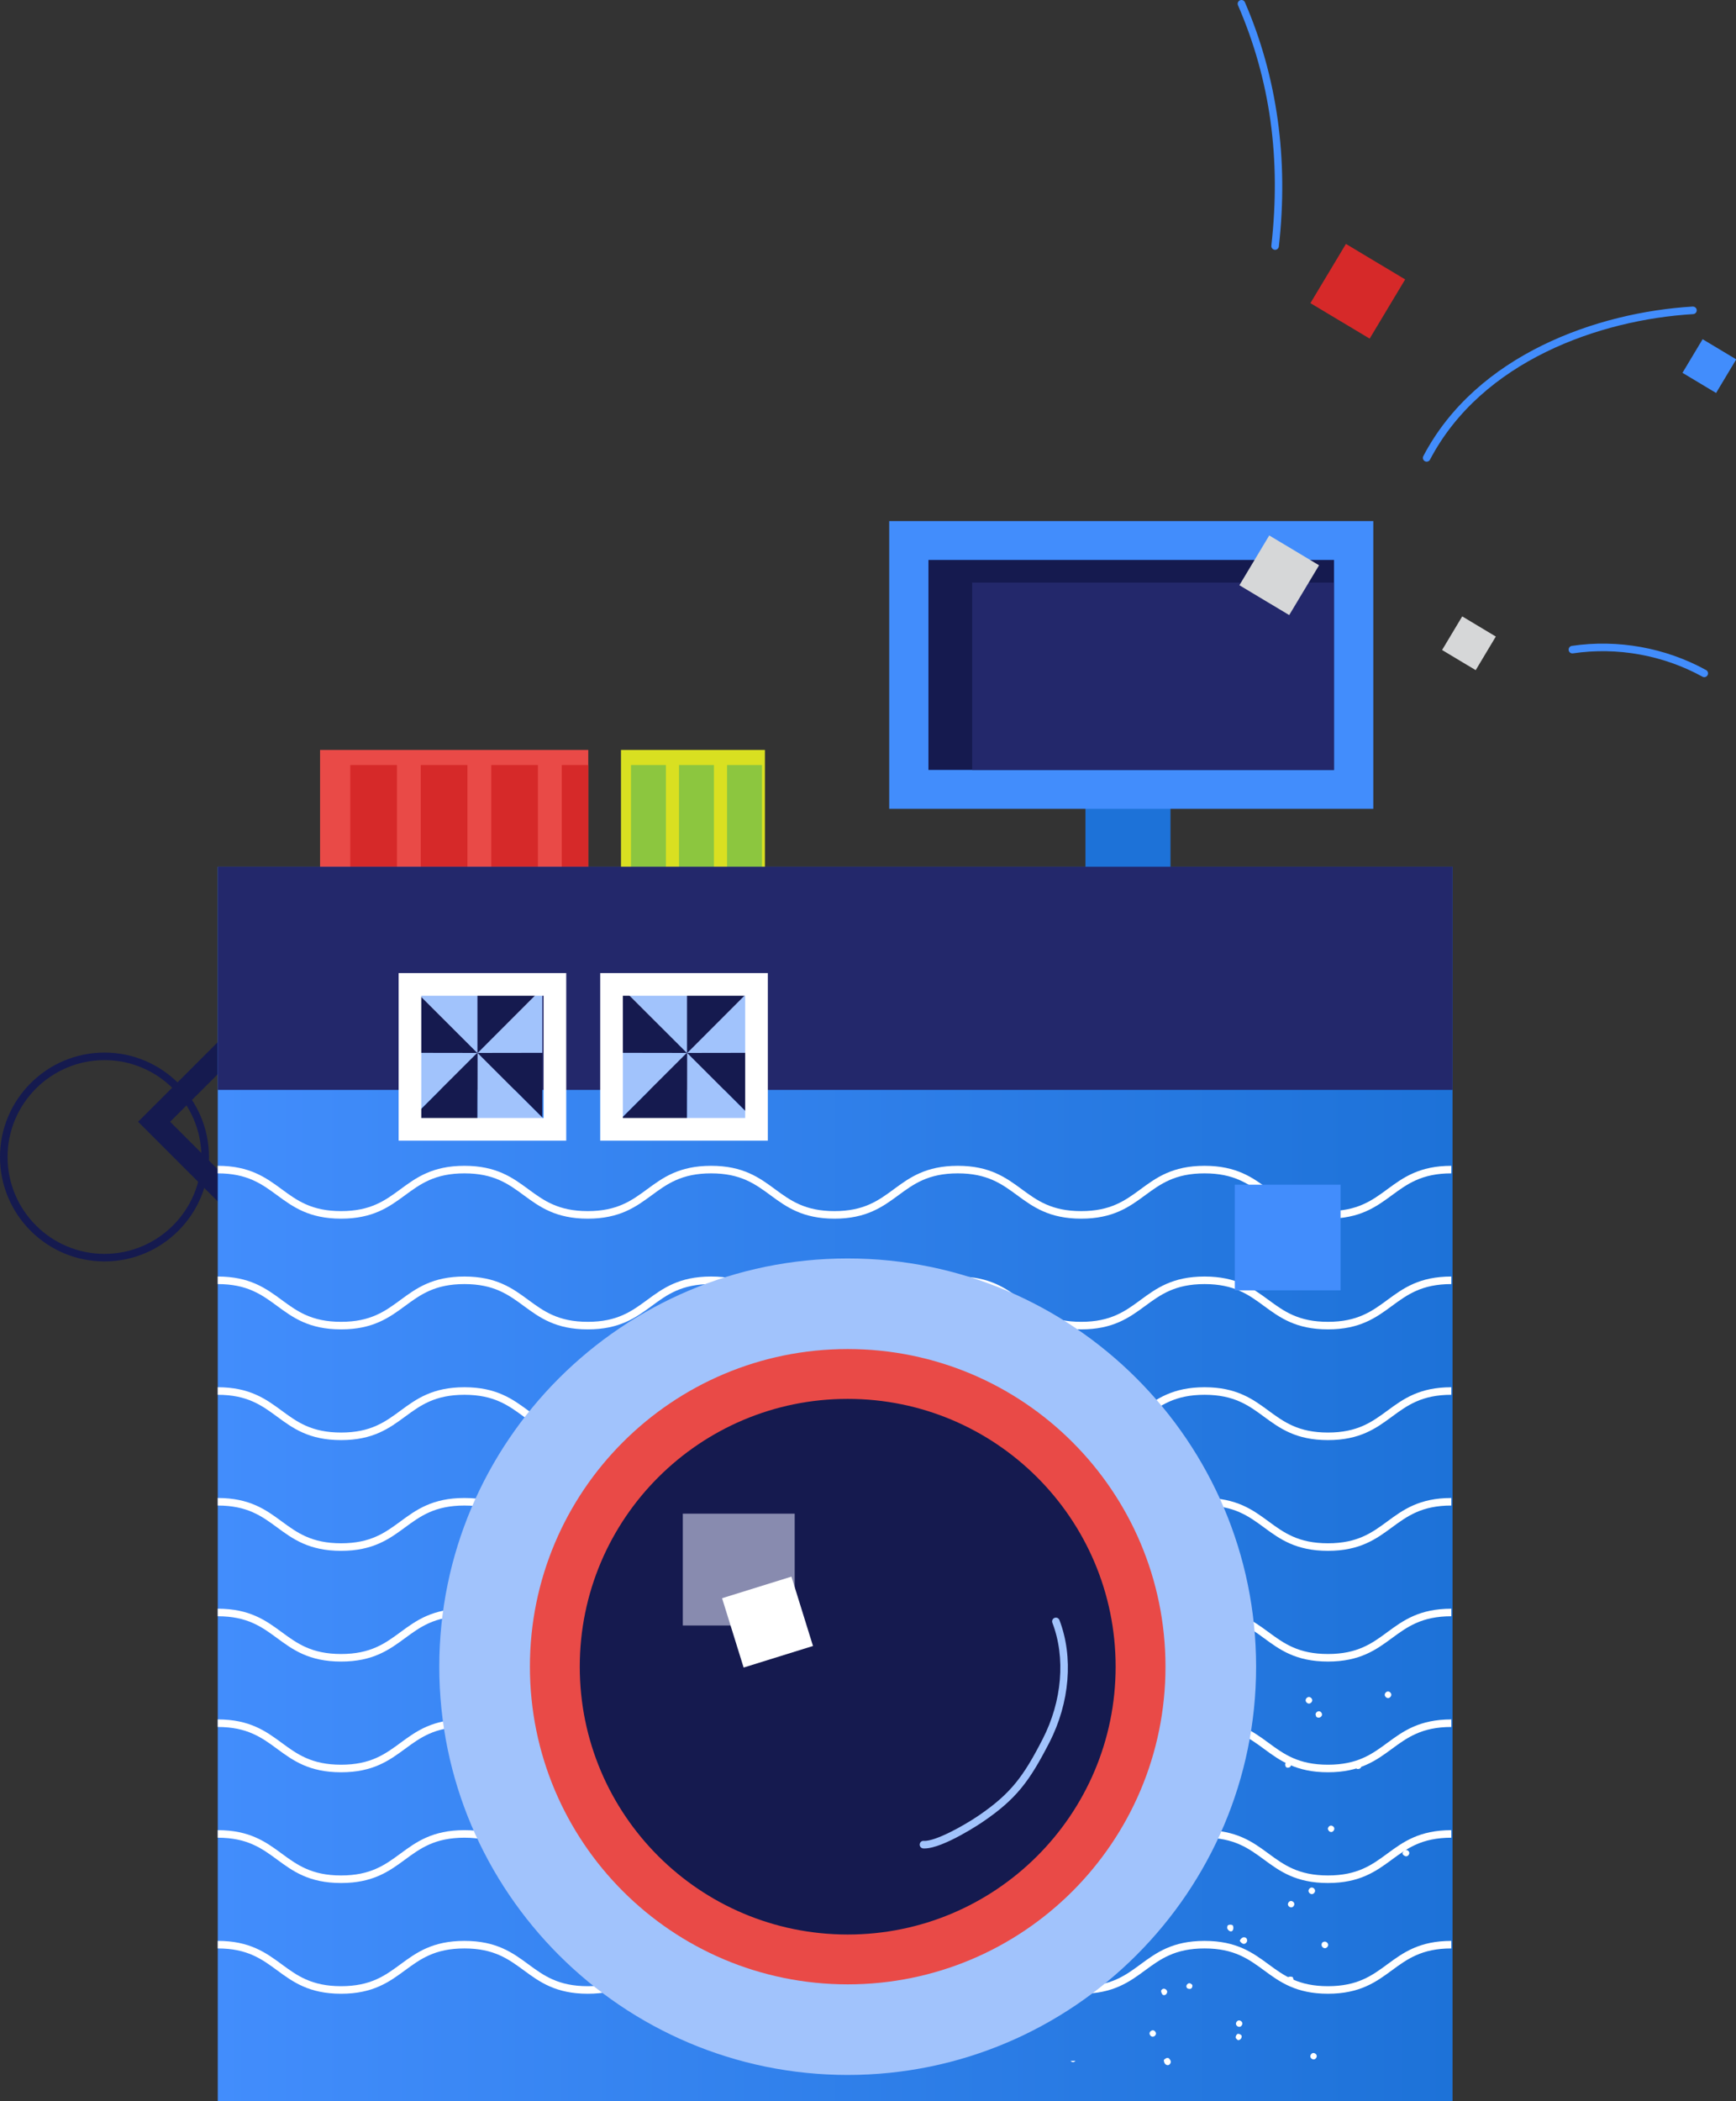 <?xml version="1.0" encoding="UTF-8"?><svg version="1.1" id="Layer_1" xmlns="http://www.w3.org/2000/svg" xmlns:xlink="http://www.w3.org/1999/xlink" x="0px" y="0px" width="200px" height="242px" viewBox="0 0 200 242" enable-background="new 0 0 200 242" xml:space="preserve">
<rect x="0" y="0" width="200" height="242" fill="#333333" stroke="none"/>
<g>
	<path fill="#151A4F" d="M25.958,139.254L15.91,129.209l10.049-10.043l10.05,10.043L25.958,139.254z M19.601,129.209l6.357,6.353
		l6.357-6.353l-6.357-6.353L19.601,129.209z"/>
</g>
<rect x="71.543" y="86.381" fill="#D9E021" width="16.581" height="18.829"/>
<rect x="125.052" y="64.539" fill="#1D72D8" width="9.797" height="48.958"/>
<rect x="36.874" y="86.381" fill="#E94A47" width="30.901" height="18.829"/>
<rect x="40.355" y="88.12" fill="#D62929" width="5.377" height="18.829"/>
<rect x="48.476" y="88.12" fill="#D62929" width="5.377" height="18.829"/>
<rect x="56.597" y="88.12" fill="#D62929" width="5.377" height="18.829"/>
<rect x="72.694" y="88.12" fill="#8CC63F" width="4.024" height="18.829"/>
<rect x="78.228" y="88.12" fill="#8CC63F" width="4.024" height="18.829"/>
<rect x="83.762" y="88.12" fill="#8CC63F" width="4.024" height="18.829"/>
<rect x="64.718" y="88.12" fill="#D62929" width="3.057" height="18.829"/>
<linearGradient id="SVGID_1_" gradientUnits="userSpaceOnUse" x1="486.22" y1="1170.791" x2="841.857" y2="1170.791" gradientTransform="matrix(0.4 0 0 0.4 -169.4 -297.4)">
	<stop offset="0" style="stop-color:#428DFC"/>
	<stop offset="1" style="stop-color:#1D72D8"/>
</linearGradient>
<rect x="25.088" y="99.833" fill="url(#SVGID_1_)" width="142.255" height="142.167"/>
<rect x="102.443" y="60.02" fill="#428DFC" width="55.771" height="33.141"/>
<rect x="106.964" y="64.498" fill="#151A4F" width="46.727" height="24.184"/>
<rect x="25.088" y="99.833" fill="#23286B" width="142.255" height="25.705"/>
<g>
	<path fill="#428DFC" d="M164.362,53.177c-0.068,0-0.138-0.016-0.201-0.051c-0.213-0.112-0.295-0.375-0.185-0.587
		c6.136-11.704,20.056-16.574,31.039-17.228c0.242-0.001,0.446,0.17,0.459,0.409c0.015,0.239-0.168,0.446-0.409,0.461
		c-10.743,0.641-24.352,5.381-30.318,16.764C164.67,53.092,164.519,53.177,164.362,53.177z"/>
</g>
<g>
	<path fill="#428DFC" d="M146.902,28.774c-0.016,0-0.031-0.001-0.048-0.003c-0.239-0.027-0.412-0.242-0.384-0.481
		c1.128-10.039-0.13-19.093-3.843-27.683c-0.096-0.22,0.007-0.477,0.227-0.571c0.221-0.097,0.477,0.005,0.571,0.227
		c3.724,8.611,5.039,18.074,3.909,28.125C147.31,28.61,147.121,28.774,146.902,28.774z"/>
</g>
<path fill="none" stroke="#428DFC" stroke-width="0.636" stroke-miterlimit="10" d="M197.558,77.403"/>
<g>
	<path fill="#428DFC" d="M196.344,77.998c-0.071,0-0.142-0.018-0.209-0.055c-4.518-2.485-9.816-3.441-14.919-2.686
		c-0.245,0.033-0.459-0.13-0.494-0.368c-0.036-0.238,0.129-0.458,0.366-0.494c5.287-0.783,10.781,0.208,15.467,2.784
		c0.211,0.116,0.287,0.38,0.171,0.591C196.647,77.918,196.497,77.998,196.344,77.998z"/>
</g>
<g>
	<polygon fill="#D6D7D8" points="79.148,121.317 79.148,121.317 79.136,128.847 79.16,128.847 	"/>
	<polygon fill="#D6D7D8" points="79.148,121.302 79.148,121.317 79.148,121.317 	"/>
	<polygon fill="#151A4F" points="79.162,121.302 86.62,113.825 86.62,113.803 79.148,113.803 79.148,121.302 	"/>
	<path fill="#D6D7D8" d="M79.148,121.317L79.148,121.317L79.148,121.317z"/>
	<polygon fill="#A1C3FC" points="86.62,121.302 86.62,113.849 79.162,121.302 	"/>
	<polygon fill="#D6D7D8" points="79.162,121.302 86.62,113.849 86.62,113.825 	"/>
	<path fill="#D6D7D8" d="M79.148,121.317L79.148,121.317L79.148,121.317z"/>
	<polygon fill="#D6D7D8" points="79.162,121.302 79.148,121.302 79.155,121.31 	"/>
	<polygon fill="#D6D7D8" points="79.162,121.302 79.155,121.31 79.162,121.317 86.62,121.305 86.62,121.302 	"/>
	<rect x="79.159" y="121.301" fill="#D6D7D8" width="0" height="0.011"/>
	<polygon fill="#D6D7D8" points="79.148,121.302 79.148,121.317 79.155,121.31 	"/>
	<polygon fill="#D6D7D8" points="79.148,121.317 79.148,121.317 79.162,121.317 79.155,121.31 	"/>
	<rect x="79.151" y="121.309" fill="#D6D7D8" width="0" height="0.011"/>
	<polygon fill="#D6D7D8" points="79.162,121.317 86.62,128.77 86.62,128.745 	"/>
	<path fill="#D6D7D8" d="M79.155,121.31l-0.007-0.008L79.155,121.31z"/>
	<rect x="79.159" y="121.309" fill="#D6D7D8" width="0" height="0.011"/>
	<path fill="#D6D7D8" d="M79.155,121.31L79.155,121.31L79.155,121.31z"/>
	<polygon fill="#A1C3FC" points="79.148,121.302 79.148,113.803 71.653,113.803 79.133,121.302 	"/>
	<polygon fill="#D6D7D8" points="79.148,121.317 79.148,121.317 79.148,121.302 	"/>
	<path fill="#D6D7D8" d="M79.148,121.317L79.148,121.317L79.148,121.317z"/>
	<polygon fill="#151A4F" points="71.629,113.803 71.566,113.803 71.566,121.302 79.133,121.302 	"/>
	<polygon fill="#D6D7D8" points="79.133,121.302 71.653,113.803 71.629,113.803 	"/>
	<path fill="#D6D7D8" d="M79.148,121.317L79.148,121.317L79.148,121.317z"/>
	<polygon fill="#D6D7D8" points="79.14,121.31 79.148,121.302 79.133,121.302 	"/>
	<polygon fill="#D6D7D8" points="79.14,121.31 79.133,121.302 71.566,121.302 71.566,121.305 79.133,121.317 	"/>
	<rect x="79.137" y="121.301" fill="#D6D7D8" width="0" height="0.011"/>
	<polygon fill="#D6D7D8" points="79.148,121.317 79.148,121.302 79.14,121.31 	"/>
	<polygon fill="#D6D7D8" points="79.14,121.31 79.133,121.317 79.148,121.317 79.148,121.317 	"/>
	<polygon fill="#D6D7D8" points="79.147,121.319 79.139,121.311 79.139,121.311 	"/>
	<polygon fill="#D6D7D8" points="71.574,128.847 71.599,128.847 79.133,121.317 79.133,121.317 	"/>
	<path fill="#D6D7D8" d="M79.14,121.31l0.008-0.008L79.14,121.31z"/>
	<polygon fill="#D6D7D8" points="79.131,121.316 79.139,121.309 79.139,121.309 	"/>
	<path fill="#D6D7D8" d="M79.14,121.31L79.14,121.31L79.14,121.31z"/>
	<polygon fill="#151A4F" points="86.62,128.708 86.62,121.268 79.162,121.28 	"/>
	<polygon fill="#A1C3FC" points="86.62,128.733 79.162,121.28 79.148,121.28 79.16,128.811 86.62,128.811 	"/>
	<polygon fill="#A1C3FC" points="71.566,121.268 71.566,128.811 71.574,128.811 79.133,121.28 	"/>
	<polygon fill="#151A4F" points="79.133,121.28 71.599,128.811 79.136,128.811 79.148,121.28 	"/>
</g>
<g>
	<polygon fill="#D6D7D8" points="55.003,121.317 55.003,121.317 54.99,128.847 55.015,128.847 	"/>
	<polygon fill="#D6D7D8" points="55.003,121.302 55.003,121.317 55.003,121.317 	"/>
	<polygon fill="#151A4F" points="55.016,121.302 62.474,113.825 62.474,113.803 55.003,113.803 55.003,121.302 	"/>
	<path fill="#D6D7D8" d="M55.003,121.317L55.003,121.317L55.003,121.317z"/>
	<polygon fill="#A1C3FC" points="62.474,121.302 62.474,113.849 55.016,121.302 	"/>
	<polygon fill="#D6D7D8" points="55.016,121.302 62.474,113.849 62.474,113.825 	"/>
	<path fill="#D6D7D8" d="M55.003,121.317L55.003,121.317L55.003,121.317z"/>
	<polygon fill="#D6D7D8" points="55.016,121.302 55.003,121.302 55.009,121.31 	"/>
	<polygon fill="#D6D7D8" points="55.016,121.302 55.009,121.31 55.016,121.317 62.474,121.305 62.474,121.302 	"/>
	<rect x="55.013" y="121.301" fill="#D6D7D8" width="0" height="0.011"/>
	<polygon fill="#D6D7D8" points="55.003,121.302 55.003,121.317 55.009,121.31 	"/>
	<polygon fill="#D6D7D8" points="55.003,121.317 55.003,121.317 55.016,121.317 55.009,121.31 	"/>
	<rect x="55.005" y="121.309" fill="#D6D7D8" width="0" height="0.011"/>
	<polygon fill="#D6D7D8" points="55.016,121.317 62.474,128.77 62.474,128.745 	"/>
	<path fill="#D6D7D8" d="M55.009,121.31l-0.007-0.008L55.009,121.31z"/>
	<rect x="55.013" y="121.309" fill="#D6D7D8" width="0" height="0.011"/>
	<path fill="#D6D7D8" d="M55.009,121.31L55.009,121.31L55.009,121.31z"/>
	<polygon fill="#A1C3FC" points="55.003,121.302 55.003,113.803 47.508,113.803 54.987,121.302 	"/>
	<polygon fill="#D6D7D8" points="55.003,121.317 55.003,121.317 55.003,121.302 	"/>
	<path fill="#D6D7D8" d="M55.003,121.317L55.003,121.317L55.003,121.317z"/>
	<polygon fill="#151A4F" points="47.483,113.803 47.42,113.803 47.42,121.302 54.987,121.302 	"/>
	<polygon fill="#D6D7D8" points="54.987,121.302 47.508,113.803 47.483,113.803 	"/>
	<path fill="#D6D7D8" d="M55.003,121.317L55.003,121.317L55.003,121.317z"/>
	<polygon fill="#D6D7D8" points="54.994,121.31 55.003,121.302 54.987,121.302 	"/>
	<polygon fill="#D6D7D8" points="54.994,121.31 54.987,121.302 47.42,121.302 47.42,121.305 54.987,121.317 	"/>
	<rect x="54.992" y="121.301" fill="#D6D7D8" width="0" height="0.011"/>
	<polygon fill="#D6D7D8" points="55.003,121.317 55.003,121.302 54.994,121.31 	"/>
	<polygon fill="#D6D7D8" points="54.994,121.31 54.987,121.317 55.003,121.317 55.003,121.317 	"/>
	<polygon fill="#D6D7D8" points="55.002,121.319 54.994,121.311 54.994,121.311 	"/>
	<polygon fill="#D6D7D8" points="47.428,128.847 47.453,128.847 54.987,121.317 54.987,121.317 	"/>
	<path fill="#D6D7D8" d="M54.994,121.31l0.008-0.008L54.994,121.31z"/>
	<polygon fill="#D6D7D8" points="54.986,121.316 54.994,121.309 54.994,121.309 	"/>
	<path fill="#D6D7D8" d="M54.994,121.31L54.994,121.31L54.994,121.31z"/>
	<polygon fill="#151A4F" points="62.474,128.708 62.474,121.268 55.016,121.28 	"/>
	<polygon fill="#A1C3FC" points="62.474,128.733 55.016,121.28 55.003,121.28 55.015,128.811 62.474,128.811 	"/>
	<polygon fill="#A1C3FC" points="47.42,121.268 47.42,128.811 47.428,128.811 54.987,121.28 	"/>
	<polygon fill="#151A4F" points="54.987,121.28 47.453,128.811 54.99,128.811 55.003,121.28 	"/>
</g>
<g>
	<path fill="#FFFFFF" d="M152.989,140.369c-3.697,0-5.562-1.369-7.366-2.694c-1.768-1.296-3.438-2.523-6.85-2.523
		s-5.082,1.225-6.85,2.525c-1.803,1.324-3.669,2.693-7.365,2.693c-3.695,0-5.56-1.369-7.365-2.693
		c-1.768-1.298-3.438-2.525-6.85-2.525c-3.41,0-5.079,1.225-6.847,2.525c-1.802,1.324-3.667,2.693-7.361,2.693
		c-3.695,0-5.56-1.369-7.364-2.693c-1.768-1.298-3.438-2.525-6.848-2.525c-3.41,0-5.079,1.225-6.847,2.525
		c-1.803,1.324-3.668,2.693-7.364,2.693c-3.695,0-5.559-1.369-7.362-2.693c-1.768-1.298-3.437-2.525-6.847-2.525
		s-5.079,1.225-6.847,2.525c-1.803,1.324-3.667,2.693-7.362,2.693s-5.559-1.369-7.362-2.693c-1.768-1.298-3.438-2.525-6.848-2.525
		v-0.87c3.695,0,5.56,1.369,7.364,2.693c1.768,1.298,3.437,2.525,6.847,2.525s5.079-1.225,6.847-2.525
		c1.803-1.324,3.667-2.693,7.362-2.693s5.559,1.369,7.362,2.693c1.768,1.298,3.437,2.525,6.847,2.525s5.08-1.225,6.848-2.525
		c1.803-1.324,3.668-2.693,7.362-2.693c3.695,0,5.56,1.369,7.364,2.693c1.768,1.298,3.438,2.525,6.848,2.525
		c3.41,0,5.078-1.225,6.845-2.525c1.802-1.324,3.668-2.693,7.362-2.693c3.695,0,5.56,1.369,7.365,2.693
		c1.768,1.298,3.438,2.525,6.85,2.525s5.082-1.225,6.85-2.525c1.803-1.324,3.669-2.693,7.365-2.693c3.695,0,5.56,1.369,7.365,2.693
		c1.768,1.298,3.44,2.525,6.851,2.525s5.083-1.225,6.851-2.525c1.803-1.324,3.669-2.693,7.365-2.693v0.87
		c-3.411,0-5.082,1.225-6.85,2.523C158.552,139,156.686,140.369,152.989,140.369z"/>
</g>
<g>
	<path fill="#FFFFFF" d="M152.989,216.891c-3.697,0-5.562-1.369-7.366-2.694c-1.768-1.296-3.438-2.523-6.85-2.523
		s-5.082,1.225-6.85,2.525c-1.803,1.324-3.669,2.693-7.365,2.693c-3.695,0-5.56-1.369-7.365-2.693
		c-1.768-1.298-3.438-2.525-6.85-2.525c-3.41,0-5.079,1.225-6.847,2.525c-1.802,1.324-3.667,2.693-7.361,2.693
		c-3.695,0-5.56-1.369-7.364-2.693c-1.768-1.298-3.438-2.525-6.848-2.525c-3.41,0-5.079,1.225-6.847,2.525
		c-1.803,1.324-3.668,2.693-7.364,2.693c-3.695,0-5.559-1.369-7.362-2.693c-1.768-1.298-3.437-2.525-6.847-2.525
		s-5.079,1.225-6.847,2.525c-1.803,1.324-3.667,2.693-7.362,2.693s-5.559-1.369-7.362-2.693c-1.768-1.298-3.438-2.525-6.848-2.525
		v-0.87c3.695,0,5.56,1.369,7.364,2.693c1.768,1.298,3.437,2.525,6.847,2.525s5.079-1.225,6.847-2.525
		c1.803-1.324,3.667-2.693,7.362-2.693s5.559,1.369,7.362,2.693c1.768,1.298,3.437,2.525,6.847,2.525s5.08-1.225,6.848-2.525
		c1.803-1.324,3.668-2.693,7.362-2.693c3.695,0,5.56,1.369,7.364,2.693c1.768,1.298,3.438,2.525,6.848,2.525
		c3.41,0,5.078-1.225,6.845-2.525c1.802-1.324,3.668-2.693,7.362-2.693c3.695,0,5.56,1.369,7.365,2.693
		c1.768,1.298,3.438,2.525,6.85,2.525s5.082-1.225,6.85-2.525c1.803-1.324,3.669-2.693,7.365-2.693c3.695,0,5.56,1.369,7.365,2.693
		c1.768,1.298,3.44,2.525,6.851,2.525s5.083-1.225,6.851-2.525c1.803-1.324,3.669-2.693,7.365-2.693v0.87
		c-3.411,0-5.082,1.225-6.85,2.523C158.552,215.522,156.686,216.891,152.989,216.891z"/>
</g>
<g>
	<path fill="#FFFFFF" d="M152.989,229.645c-3.697,0-5.562-1.369-7.366-2.694c-1.768-1.296-3.438-2.523-6.85-2.523
		s-5.082,1.225-6.85,2.525c-1.803,1.324-3.669,2.693-7.365,2.693c-3.695,0-5.56-1.369-7.365-2.693
		c-1.768-1.298-3.438-2.525-6.85-2.525c-3.41,0-5.079,1.225-6.847,2.525c-1.802,1.324-3.667,2.693-7.361,2.693
		c-3.695,0-5.56-1.369-7.364-2.693c-1.768-1.298-3.438-2.525-6.848-2.525c-3.41,0-5.079,1.225-6.847,2.525
		c-1.803,1.324-3.668,2.693-7.364,2.693c-3.695,0-5.559-1.369-7.362-2.693c-1.768-1.298-3.437-2.525-6.847-2.525
		s-5.079,1.225-6.847,2.525c-1.803,1.324-3.667,2.693-7.362,2.693s-5.559-1.369-7.362-2.693c-1.768-1.298-3.438-2.525-6.848-2.525
		v-0.87c3.695,0,5.56,1.369,7.364,2.693c1.768,1.298,3.437,2.525,6.847,2.525s5.079-1.225,6.847-2.525
		c1.803-1.324,3.667-2.693,7.362-2.693s5.559,1.369,7.362,2.693c1.768,1.298,3.437,2.525,6.847,2.525s5.08-1.225,6.848-2.525
		c1.803-1.324,3.668-2.693,7.362-2.693c3.695,0,5.56,1.369,7.364,2.693c1.768,1.298,3.438,2.525,6.848,2.525
		c3.41,0,5.078-1.225,6.845-2.525c1.802-1.324,3.668-2.693,7.362-2.693c3.695,0,5.56,1.369,7.365,2.693
		c1.768,1.298,3.438,2.525,6.85,2.525s5.082-1.225,6.85-2.525c1.803-1.324,3.669-2.693,7.365-2.693c3.695,0,5.56,1.369,7.365,2.693
		c1.768,1.298,3.44,2.525,6.851,2.525s5.083-1.225,6.851-2.525c1.803-1.324,3.669-2.693,7.365-2.693v0.87
		c-3.411,0-5.082,1.225-6.85,2.523C158.552,228.275,156.686,229.645,152.989,229.645z"/>
</g>
<g>
	<path fill="#FFFFFF" d="M152.989,153.122c-3.697,0-5.562-1.369-7.366-2.694c-1.768-1.296-3.438-2.523-6.85-2.523
		s-5.082,1.225-6.85,2.525c-1.803,1.324-3.669,2.693-7.365,2.693c-3.695,0-5.56-1.369-7.365-2.693
		c-1.768-1.298-3.438-2.525-6.85-2.525c-3.41,0-5.079,1.225-6.847,2.525c-1.802,1.324-3.667,2.693-7.361,2.693
		c-3.695,0-5.56-1.369-7.364-2.693c-1.768-1.298-3.438-2.525-6.848-2.525c-3.41,0-5.079,1.225-6.847,2.525
		c-1.803,1.324-3.668,2.693-7.364,2.693c-3.695,0-5.559-1.369-7.362-2.693c-1.768-1.298-3.437-2.525-6.847-2.525
		s-5.079,1.225-6.847,2.525c-1.803,1.324-3.667,2.693-7.362,2.693s-5.559-1.369-7.362-2.693c-1.768-1.298-3.438-2.525-6.848-2.525
		v-0.87c3.695,0,5.56,1.369,7.364,2.693c1.768,1.298,3.437,2.525,6.847,2.525s5.079-1.225,6.847-2.525
		c1.803-1.324,3.667-2.693,7.362-2.693s5.559,1.369,7.362,2.693c1.768,1.298,3.437,2.525,6.847,2.525s5.08-1.225,6.848-2.525
		c1.803-1.324,3.668-2.693,7.362-2.693c3.695,0,5.56,1.369,7.364,2.693c1.768,1.298,3.438,2.525,6.848,2.525
		c3.41,0,5.078-1.225,6.845-2.525c1.802-1.324,3.668-2.693,7.362-2.693c3.695,0,5.56,1.369,7.365,2.693
		c1.768,1.298,3.438,2.525,6.85,2.525s5.082-1.225,6.85-2.525c1.803-1.324,3.669-2.693,7.365-2.693c3.695,0,5.56,1.369,7.365,2.693
		c1.768,1.298,3.44,2.525,6.851,2.525s5.083-1.225,6.851-2.525c1.803-1.324,3.669-2.693,7.365-2.693v0.87
		c-3.411,0-5.082,1.225-6.85,2.523C158.552,151.753,156.686,153.122,152.989,153.122z"/>
</g>
<g>
	<path fill="#FFFFFF" d="M152.989,165.876c-3.697,0-5.562-1.369-7.366-2.694c-1.768-1.298-3.438-2.525-6.85-2.525
		s-5.082,1.225-6.85,2.525c-1.803,1.325-3.669,2.694-7.365,2.694c-3.695,0-5.56-1.369-7.365-2.694
		c-1.768-1.298-3.438-2.525-6.85-2.525c-3.41,0-5.079,1.225-6.847,2.525c-1.802,1.325-3.667,2.694-7.361,2.694
		c-3.695,0-5.56-1.369-7.364-2.694c-1.768-1.298-3.438-2.525-6.848-2.525c-3.41,0-5.079,1.225-6.847,2.525
		c-1.803,1.325-3.668,2.694-7.364,2.694c-3.695,0-5.559-1.369-7.362-2.694c-1.768-1.298-3.437-2.525-6.847-2.525
		s-5.079,1.225-6.847,2.525c-1.803,1.325-3.667,2.694-7.362,2.694s-5.559-1.369-7.362-2.694c-1.768-1.298-3.438-2.525-6.848-2.525
		v-0.87c3.695,0,5.56,1.369,7.364,2.694c1.768,1.298,3.437,2.525,6.847,2.525s5.079-1.225,6.847-2.525
		c1.803-1.325,3.667-2.694,7.362-2.694s5.559,1.369,7.362,2.694c1.768,1.298,3.437,2.525,6.847,2.525s5.08-1.225,6.848-2.525
		c1.803-1.325,3.668-2.694,7.362-2.694c3.695,0,5.56,1.369,7.364,2.694c1.768,1.298,3.438,2.525,6.848,2.525
		c3.41,0,5.078-1.225,6.845-2.525c1.802-1.325,3.668-2.694,7.362-2.694c3.695,0,5.56,1.369,7.365,2.694
		c1.768,1.298,3.438,2.525,6.85,2.525s5.082-1.225,6.85-2.525c1.803-1.325,3.669-2.694,7.365-2.694c3.695,0,5.56,1.369,7.365,2.694
		c1.769,1.298,3.44,2.525,6.851,2.525s5.082-1.225,6.851-2.525c1.803-1.325,3.669-2.694,7.365-2.694v0.87
		c-3.411,0-5.082,1.225-6.85,2.525C158.552,164.508,156.686,165.876,152.989,165.876z"/>
</g>
<g>
	<path fill="#FFFFFF" d="M152.989,178.63c-3.697,0-5.562-1.369-7.366-2.694c-1.768-1.296-3.438-2.523-6.85-2.523
		s-5.082,1.225-6.85,2.525c-1.803,1.324-3.669,2.693-7.365,2.693c-3.695,0-5.56-1.369-7.365-2.693
		c-1.768-1.298-3.438-2.525-6.85-2.525c-3.41,0-5.079,1.225-6.847,2.525c-1.802,1.324-3.667,2.693-7.361,2.693
		c-3.695,0-5.56-1.369-7.364-2.693c-1.768-1.298-3.438-2.525-6.848-2.525c-3.41,0-5.079,1.225-6.847,2.525
		c-1.803,1.324-3.668,2.693-7.364,2.693c-3.695,0-5.559-1.369-7.362-2.693c-1.768-1.298-3.437-2.525-6.847-2.525
		s-5.079,1.225-6.847,2.525c-1.803,1.324-3.667,2.693-7.362,2.693s-5.559-1.369-7.362-2.693c-1.768-1.298-3.438-2.525-6.848-2.525
		v-0.87c3.695,0,5.56,1.369,7.364,2.693c1.768,1.298,3.437,2.525,6.847,2.525s5.079-1.225,6.847-2.525
		c1.803-1.324,3.667-2.693,7.362-2.693s5.559,1.369,7.362,2.693c1.768,1.298,3.437,2.525,6.847,2.525s5.08-1.225,6.848-2.525
		c1.803-1.324,3.668-2.693,7.362-2.693c3.695,0,5.56,1.369,7.364,2.693c1.768,1.298,3.438,2.525,6.848,2.525
		c3.41,0,5.078-1.225,6.845-2.525c1.802-1.324,3.668-2.693,7.362-2.693c3.695,0,5.56,1.369,7.365,2.693
		c1.768,1.298,3.438,2.525,6.85,2.525s5.082-1.225,6.85-2.525c1.803-1.324,3.669-2.693,7.365-2.693c3.695,0,5.56,1.369,7.365,2.693
		c1.768,1.298,3.44,2.525,6.851,2.525s5.083-1.225,6.851-2.525c1.803-1.324,3.669-2.693,7.365-2.693v0.87
		c-3.411,0-5.082,1.225-6.85,2.523C158.552,177.261,156.686,178.63,152.989,178.63z"/>
</g>
<g>
	<path fill="#FFFFFF" d="M152.989,191.383c-3.697,0-5.562-1.369-7.366-2.694c-1.768-1.296-3.438-2.523-6.85-2.523
		s-5.082,1.225-6.85,2.525c-1.803,1.324-3.669,2.693-7.365,2.693c-3.695,0-5.56-1.369-7.365-2.693
		c-1.768-1.298-3.438-2.525-6.85-2.525c-3.41,0-5.079,1.225-6.847,2.525c-1.802,1.324-3.667,2.693-7.361,2.693
		c-3.695,0-5.56-1.369-7.364-2.693c-1.768-1.298-3.438-2.525-6.848-2.525c-3.41,0-5.079,1.225-6.847,2.525
		c-1.803,1.324-3.668,2.693-7.364,2.693c-3.695,0-5.559-1.369-7.362-2.693c-1.768-1.298-3.437-2.525-6.847-2.525
		s-5.079,1.225-6.847,2.525c-1.803,1.324-3.667,2.693-7.362,2.693s-5.559-1.369-7.362-2.693c-1.768-1.298-3.438-2.525-6.848-2.525
		v-0.87c3.695,0,5.56,1.369,7.364,2.693c1.768,1.298,3.437,2.525,6.847,2.525s5.079-1.225,6.847-2.525
		c1.803-1.324,3.667-2.693,7.362-2.693s5.559,1.369,7.362,2.693c1.768,1.298,3.437,2.525,6.847,2.525s5.08-1.225,6.848-2.525
		c1.803-1.324,3.668-2.693,7.362-2.693c3.695,0,5.56,1.369,7.364,2.693c1.768,1.298,3.438,2.525,6.848,2.525
		c3.41,0,5.078-1.225,6.845-2.525c1.802-1.324,3.668-2.693,7.362-2.693c3.695,0,5.56,1.369,7.365,2.693
		c1.768,1.298,3.438,2.525,6.85,2.525s5.082-1.225,6.85-2.525c1.803-1.324,3.669-2.693,7.365-2.693c3.695,0,5.56,1.369,7.365,2.693
		c1.768,1.298,3.44,2.525,6.851,2.525s5.083-1.225,6.851-2.525c1.803-1.324,3.669-2.693,7.365-2.693v0.87
		c-3.411,0-5.082,1.225-6.85,2.523C158.552,190.014,156.686,191.383,152.989,191.383z"/>
</g>
<g>
	<path fill="#FFFFFF" d="M152.989,204.136c-3.697,0-5.562-1.369-7.366-2.694c-1.768-1.296-3.438-2.523-6.85-2.523
		s-5.082,1.225-6.85,2.525c-1.803,1.324-3.669,2.693-7.365,2.693c-3.695,0-5.56-1.369-7.365-2.693
		c-1.768-1.298-3.438-2.525-6.85-2.525c-3.41,0-5.079,1.225-6.847,2.525c-1.802,1.324-3.667,2.693-7.361,2.693
		c-3.695,0-5.56-1.369-7.364-2.693c-1.768-1.298-3.438-2.525-6.848-2.525c-3.41,0-5.079,1.225-6.847,2.525
		c-1.803,1.324-3.668,2.693-7.364,2.693c-3.695,0-5.559-1.369-7.362-2.693c-1.768-1.298-3.437-2.525-6.847-2.525
		s-5.079,1.225-6.847,2.525c-1.803,1.324-3.667,2.693-7.362,2.693s-5.559-1.369-7.362-2.693c-1.768-1.298-3.438-2.525-6.848-2.525
		v-0.87c3.695,0,5.56,1.369,7.364,2.693c1.768,1.298,3.437,2.525,6.847,2.525s5.079-1.225,6.847-2.525
		c1.803-1.324,3.667-2.693,7.362-2.693s5.559,1.369,7.362,2.693c1.768,1.298,3.437,2.525,6.847,2.525s5.08-1.225,6.848-2.525
		c1.803-1.324,3.668-2.693,7.362-2.693c3.695,0,5.56,1.369,7.364,2.693c1.768,1.298,3.438,2.525,6.848,2.525
		c3.41,0,5.078-1.225,6.845-2.525c1.802-1.324,3.668-2.693,7.362-2.693c3.695,0,5.56,1.369,7.365,2.693
		c1.768,1.298,3.438,2.525,6.85,2.525s5.082-1.225,6.85-2.525c1.803-1.324,3.669-2.693,7.365-2.693c3.695,0,5.56,1.369,7.365,2.693
		c1.768,1.298,3.44,2.525,6.851,2.525s5.083-1.225,6.851-2.525c1.803-1.324,3.669-2.693,7.365-2.693v0.87
		c-3.411,0-5.082,1.225-6.85,2.523C158.552,202.767,156.686,204.136,152.989,204.136z"/>
</g>
<g>
	<path fill="#151A4F" d="M97.66,226.739c-19.18,0-34.783-15.595-34.783-34.762s15.603-34.762,34.783-34.762
		c19.179,0,34.783,15.595,34.783,34.762S116.839,226.739,97.66,226.739z"/>
	<path fill="#E94A47" d="M97.661,161.127c17.049,0,30.868,13.812,30.868,30.849s-13.821,30.849-30.868,30.849
		s-30.868-13.812-30.868-30.849S80.612,161.127,97.661,161.127 M97.661,153.302c-21.339,0-38.699,17.349-38.699,38.675
		s17.36,38.675,38.699,38.675s38.699-17.349,38.699-38.675S119,153.302,97.661,153.302L97.661,153.302z"/>
</g>
<rect x="78.664" y="174.349" fill="#888BAF" width="12.89" height="12.882"/>
<rect x="84.202" y="182.574" transform="matrix(0.297 0.955 -0.955 0.297 240.529 46.965)" fill="#FFFFFF" width="8.363" height="8.367"/>
<path fill="#A1C3FC" d="M97.661,155.388c20.22,0,36.611,16.381,36.611,36.588s-16.392,36.588-36.611,36.588
	S61.05,212.182,61.05,191.976C61.048,171.769,77.44,155.388,97.661,155.388 M97.661,144.953c-25.945,0-47.052,21.095-47.052,47.023
	s21.108,47.023,47.052,47.023s47.052-21.095,47.052-47.023S123.606,144.953,97.661,144.953L97.661,144.953z"/>
<g>
	<path fill="#FFFFFF" d="M65.234,131.383h-19.31v-19.299h19.31V131.383z M48.534,128.774h14.09v-14.08h-14.09V128.774z"/>
</g>
<g>
	<path fill="#FFFFFF" d="M88.46,131.383H69.15v-19.299h19.31V131.383z M71.761,128.774h14.09v-14.08h-14.09V128.774z"/>
</g>
<rect x="112.005" y="67.106" fill="#23286B" width="41.686" height="21.576"/>
<polygon fill="#D62929" points="157.794,39.004 150.97,34.916 155.06,28.096 161.885,32.184 "/>
<rect x="194.651" y="39.882" transform="matrix(0.858 0.514 -0.514 0.858 49.642 -95.197)" fill="#428DFC" width="4.513" height="4.512"/>
<rect x="166.964" y="71.808" transform="matrix(0.858 0.514 -0.514 0.858 62.112 -76.432)" fill="#D6D7D8" width="4.513" height="4.512"/>
<polygon fill="#D6D7D8" points="148.526,70.847 142.787,67.409 146.227,61.674 151.966,65.111 "/>
<g>
	<path fill="#A1C3FC" d="M106.501,212.912c-0.046,0-0.093-0.001-0.139-0.004c-0.239-0.015-0.422-0.221-0.406-0.462
		c0.015-0.239,0.216-0.435,0.462-0.406c1.341,0.07,4.588-1.735,6.305-2.9c3.738-2.544,5.188-4.524,7.398-8.826
		c2.245-4.371,2.663-9.38,1.121-13.398c-0.086-0.224,0.026-0.477,0.25-0.562c0.227-0.086,0.479,0.027,0.562,0.25
		c1.63,4.245,1.196,9.519-1.159,14.107c-2.285,4.446-3.788,6.497-7.683,9.144C113.167,209.89,108.699,212.912,106.501,212.912z"/>
</g>
<g>
	<path fill="#151A4F" d="M12.037,145.297C5.4,145.297,0,139.901,0,133.268s5.4-12.03,12.037-12.03s12.037,5.397,12.037,12.03
		C24.073,139.9,18.673,145.297,12.037,145.297z M12.037,122.108c-6.156,0-11.166,5.006-11.166,11.159
		c0,6.152,5.009,11.159,11.166,11.159s11.166-5.006,11.166-11.159C23.202,127.114,18.193,122.108,12.037,122.108z"/>
</g>
<rect x="142.262" y="136.455" fill="#428DFC" width="12.181" height="12.173"/>
<path id="texture_16_" fill="#FFFFFF" d="M132.958,234.554c0.187-0.1,0.278-0.293,0.176-0.48l0,0c-0.1-0.187-0.293-0.278-0.48-0.176
	l0,0c-0.187,0.1-0.278,0.293-0.176,0.48l0,0C132.578,234.563,132.771,234.654,132.958,234.554L132.958,234.554z M161.858,213.783
	c0.193,0.09,0.38-0.011,0.47-0.204s-0.011-0.38-0.204-0.47l0,0c-0.193-0.09-0.38,0.011-0.47,0.204
	C161.469,213.51,161.665,213.694,161.858,213.783L161.858,213.783L161.858,213.783z M153.22,210.984
	c0.193,0.09,0.38-0.011,0.47-0.204s-0.011-0.38-0.204-0.47l0,0c-0.193-0.09-0.38,0.011-0.47,0.204l0,0
	C152.925,210.612,153.027,210.894,153.22,210.984L153.22,210.984z M148.95,228.306c0.09-0.193,0.085-0.383-0.016-0.57
	c-0.193-0.09-0.383-0.085-0.57,0.016c-0.09,0.193-0.085,0.383,0.014,0.476C148.576,228.507,148.766,228.502,148.95,228.306z
	 M142.031,222.323c0.09-0.193,0.085-0.383-0.016-0.57c-0.193-0.09-0.383-0.085-0.57,0.016c-0.09,0.193-0.085,0.383,0.014,0.476
	C141.655,222.523,141.941,222.516,142.031,222.323L142.031,222.323z M159.922,195.589c0.19-0.005,0.375-0.201,0.369-0.391
	c-0.005-0.19-0.201-0.375-0.391-0.369l0,0c-0.19,0.005-0.375,0.201-0.369,0.391l0,0C159.536,195.41,159.732,195.594,159.922,195.589
	z M150.81,196.224c0.19-0.005,0.375-0.201,0.369-0.391c-0.005-0.19-0.201-0.375-0.391-0.369c-0.19,0.005-0.375,0.201-0.369,0.391
	l0,0C150.424,196.045,150.619,196.229,150.81,196.224L150.81,196.224L150.81,196.224z M142.952,234.843
	c0.093-0.097,0.179-0.386-0.014-0.476c-0.097-0.093-0.386-0.179-0.476,0.014c-0.093,0.097-0.179,0.386,0.014,0.476l0,0
	C142.578,235.044,142.768,235.038,142.952,234.843L142.952,234.843z M137.273,229.014c0.093-0.097,0.179-0.386-0.014-0.476
	c-0.097-0.093-0.29-0.182-0.476,0.014c-0.093,0.097-0.182,0.29,0.014,0.476l0,0C136.99,229.117,137.18,229.111,137.273,229.014
	L137.273,229.014L137.273,229.014z M156.441,203.765c0.19-0.005,0.377-0.105,0.372-0.295s-0.103-0.283-0.295-0.372l0,0
	c-0.19,0.005-0.377,0.105-0.372,0.295l0,0C156.151,203.583,156.251,203.771,156.441,203.765L156.441,203.765z M148.353,203.612
	c0.19-0.005,0.377-0.105,0.372-0.295c-0.005-0.19-0.103-0.283-0.295-0.372l0,0c-0.19,0.005-0.377,0.105-0.372,0.295l0,0
	C148.063,203.43,148.163,203.617,148.353,203.612L148.353,203.612z M148.614,219.668c0.193,0.09,0.38-0.011,0.47-0.204
	c0.09-0.193-0.011-0.38-0.204-0.47c-0.193-0.09-0.38,0.011-0.47,0.204C148.32,219.39,148.421,219.577,148.614,219.668
	L148.614,219.668z M151.196,237.178c0.193,0.09,0.38-0.011,0.47-0.204s-0.011-0.38-0.204-0.47c-0.193-0.09-0.38,0.011-0.47,0.204
	C150.904,236.902,151.004,237.089,151.196,237.178L151.196,237.178z M142.627,233.426c0.193,0.09,0.38-0.011,0.47-0.204
	c0.09-0.193-0.011-0.38-0.204-0.47s-0.38,0.011-0.47,0.204C142.334,233.15,142.434,233.337,142.627,233.426L142.627,233.426z
	 M133.965,229.773c0.193,0.09,0.38-0.011,0.47-0.204c0.09-0.193-0.011-0.38-0.204-0.47s-0.38,0.011-0.47,0.204
	C133.768,229.493,133.868,229.68,133.965,229.773z M152.089,197.804c0.187-0.1,0.278-0.293,0.176-0.48
	c-0.1-0.187-0.293-0.278-0.48-0.176c-0.187,0.1-0.278,0.293-0.176,0.48C151.615,197.817,151.902,197.904,152.089,197.804
	L152.089,197.804z M123.336,237.389c0.196,0.185,0.386,0.179,0.57-0.016 M151.139,218.171c0.19-0.005,0.375-0.201,0.369-0.391
	c-0.005-0.19-0.201-0.375-0.391-0.369c-0.19,0.005-0.375,0.201-0.369,0.391l0,0C150.753,217.991,150.949,218.177,151.139,218.171
	L151.139,218.171L151.139,218.171z M152.646,224.402c0.19-0.005,0.375-0.201,0.369-0.391c-0.005-0.19-0.201-0.375-0.391-0.369
	c-0.19,0.006-0.377,0.105-0.369,0.391C152.26,224.223,152.456,224.407,152.646,224.402L152.646,224.402z M143.311,223.903
	c0.19-0.005,0.375-0.201,0.369-0.391c-0.005-0.19-0.105-0.377-0.391-0.369c-0.19,0.005-0.375,0.201-0.465,0.394
	C142.925,223.724,143.121,223.908,143.311,223.903L143.311,223.903z M134.382,237.84c0.193,0.09,0.38-0.011,0.47-0.204l0,0
	c0.09-0.193-0.011-0.38-0.206-0.565c-0.193-0.09-0.38,0.011-0.565,0.206C134.089,237.562,134.189,237.75,134.382,237.84
	L134.382,237.84z M132.67,234.466c0.19-0.005,0.283-0.103,0.375-0.201c-0.005-0.19-0.103-0.283-0.201-0.375
	c-0.19,0.005-0.283,0.103-0.375,0.201l0,0C132.474,234.282,132.576,234.469,132.67,234.466L132.67,234.466L132.67,234.466z"/>
</svg>